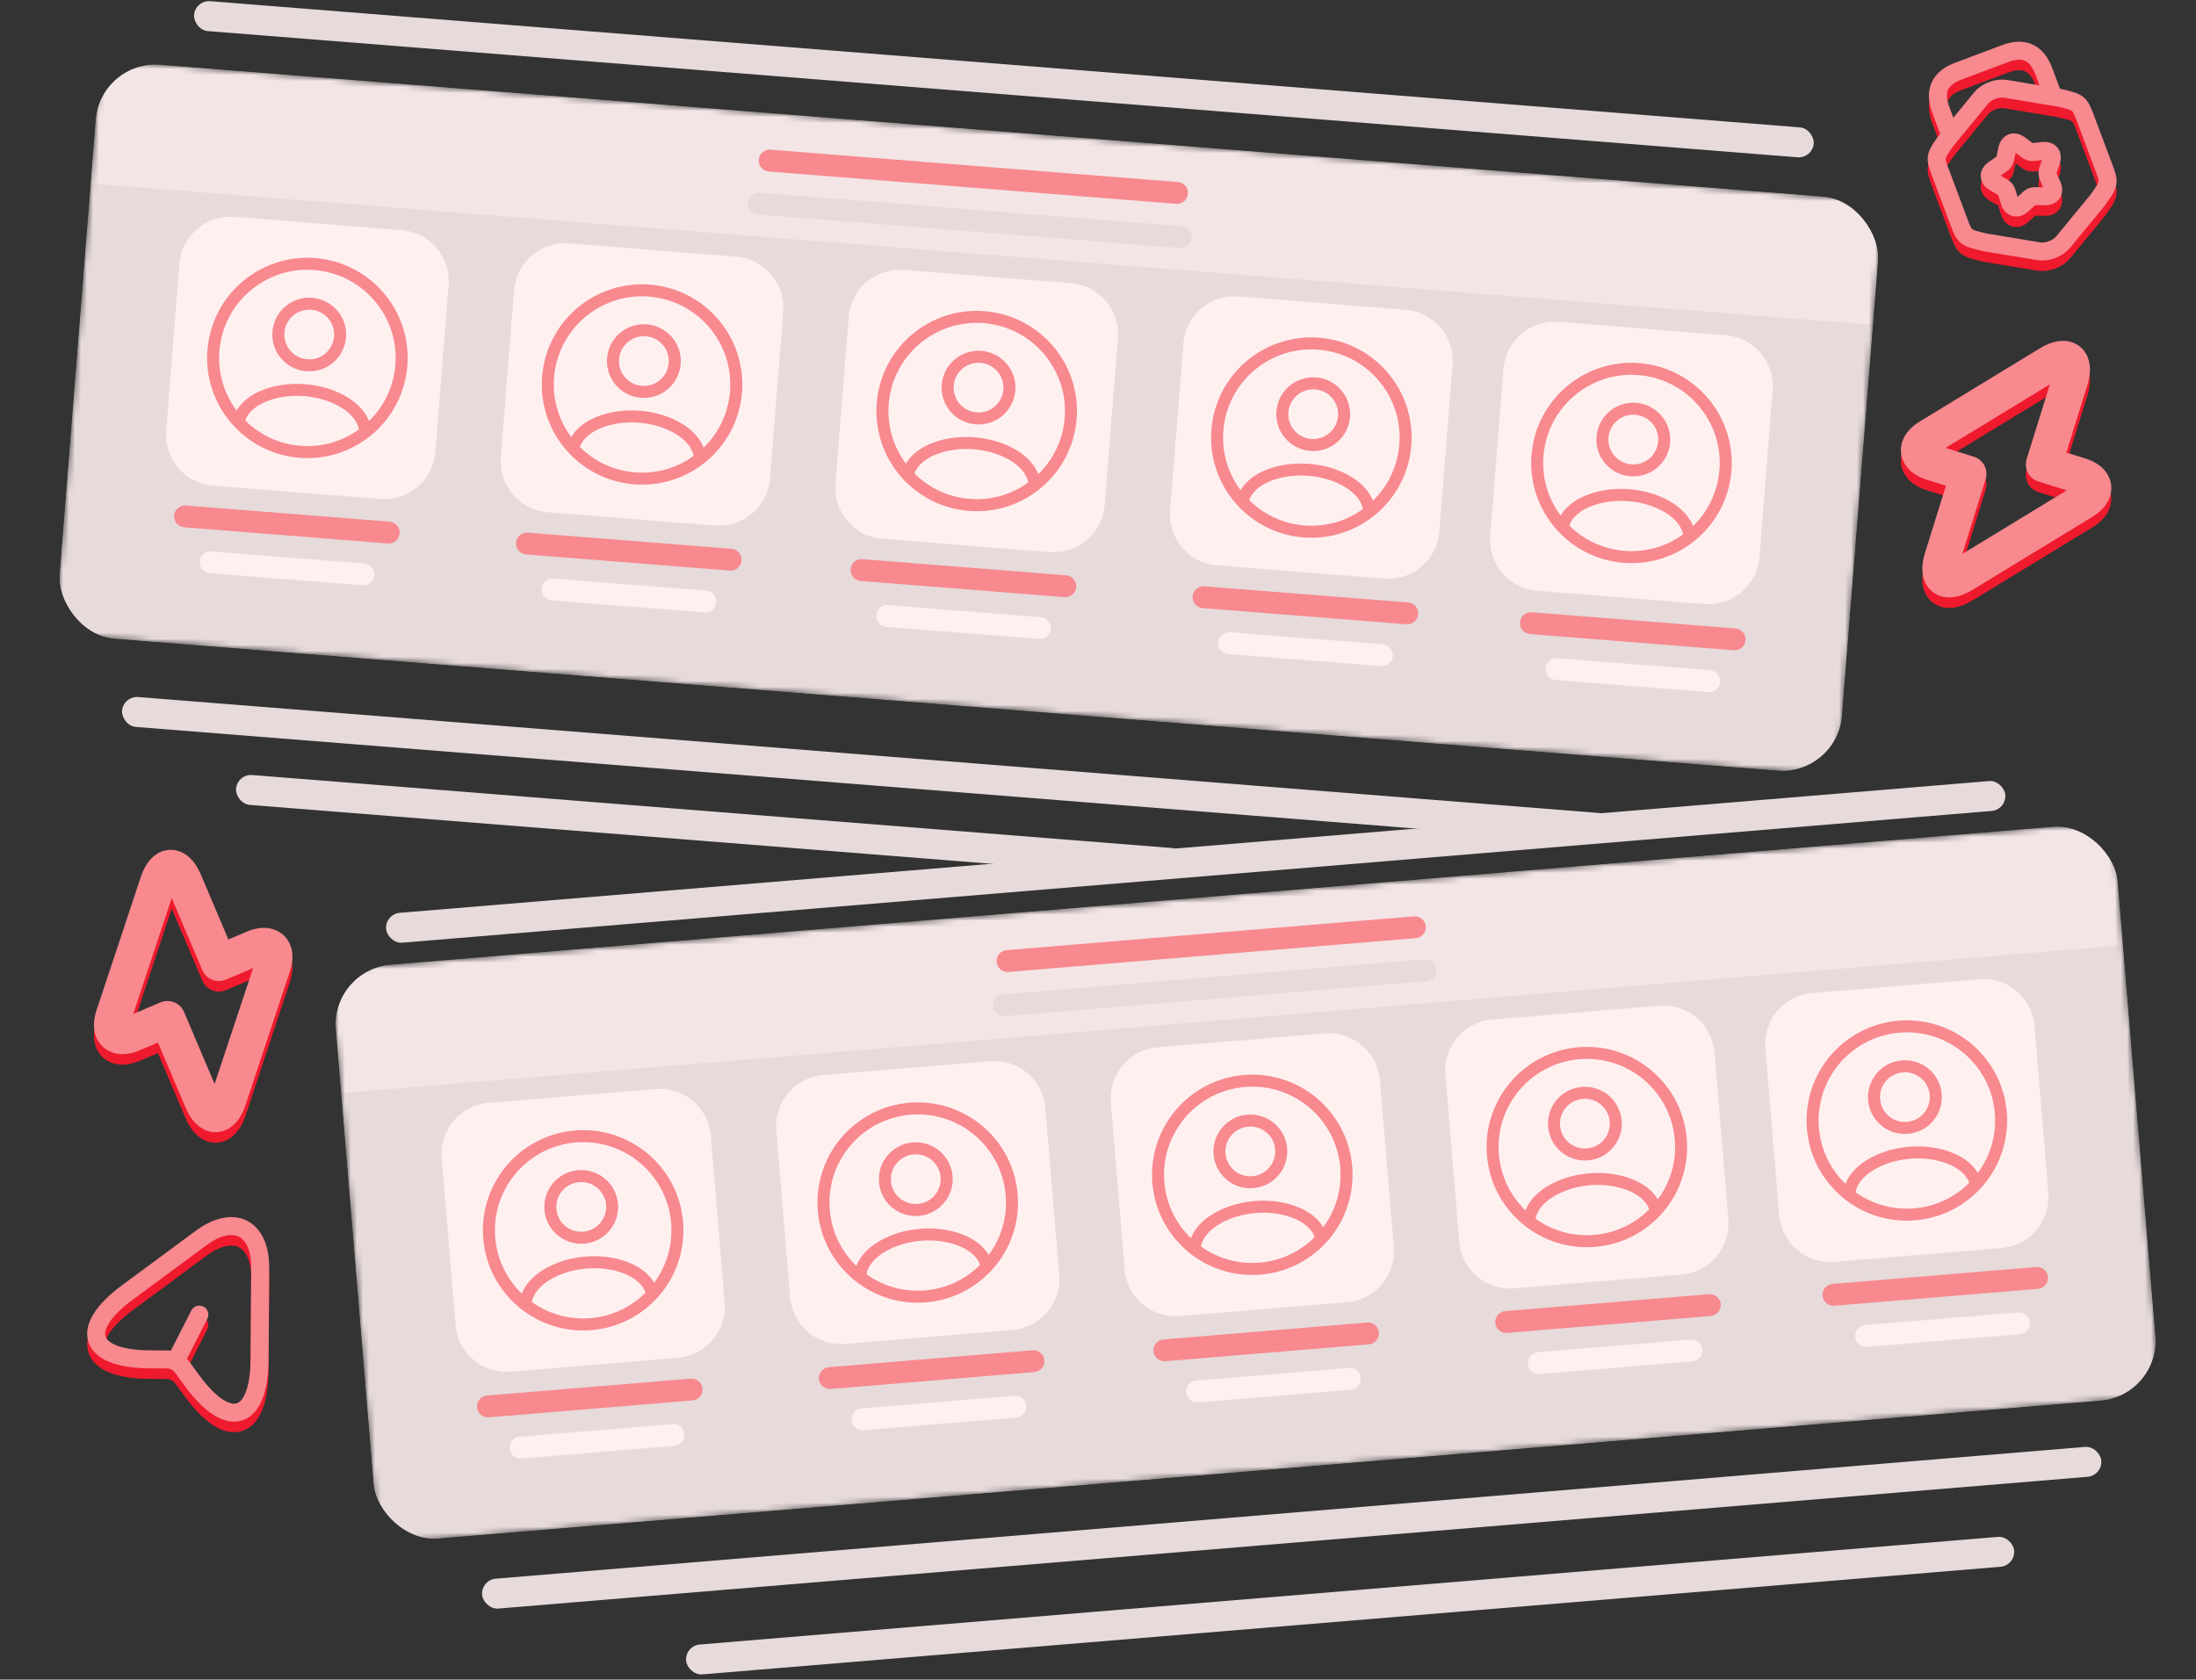 <svg width="366" height="280" viewBox="0 0 366 280" fill="none" xmlns="http://www.w3.org/2000/svg">
<rect x="0" y="0" width="366" height="280" fill="#333333" stroke="none"/>
<rect x="20.54" y="116" width="249.442" height="5" rx="2.5" transform="rotate(4.54 20.54 116)" fill="#E7DADA"/>
<rect x="32.54" width="270.795" height="5" rx="2.5" transform="rotate(4.54 32.54 0)" fill="#E7DADA"/>
<rect x="64.144" y="152.377" width="270.795" height="5" rx="2.5" transform="rotate(-4.74 64.144 152.377)" fill="#E7DADA"/>
<rect x="80.144" y="263.377" width="270.795" height="5" rx="2.5" transform="rotate(-4.74 80.144 263.377)" fill="#E7DADA"/>
<rect x="39.54" y="129" width="158.68" height="5" rx="2.5" transform="rotate(4.54 39.54 129)" fill="#E7DADA"/>
<rect x="114.144" y="274.353" width="222.104" height="5" rx="2.5" transform="rotate(-4.74 114.144 274.353)" fill="#E7DADA"/>
<g clip-path="url(#clip0_44_104)">
<mask id="mask0_44_104" style="mask-type:luminance" maskUnits="userSpaceOnUse" x="9" y="10" width="305" height="120">
<path d="M313.804 33.57L16.737 10L9.144 105.699L306.211 129.269L313.804 33.57Z" fill="white"/>
</mask>
<g mask="url(#mask0_44_104)">
<path d="M313.804 33.57L16.737 10L9.144 105.699L306.211 129.269L313.804 33.57Z" fill="white"/>
<path d="M313.804 33.57L16.737 10L9.144 105.699L306.211 129.269L313.804 33.57Z" fill="#E7DADA"/>
<path d="M313.804 33.57L16.737 10L15.103 30.593L312.17 54.163L313.804 33.57Z" fill="#F3E5E5"/>
<path d="M196.951 37.708L126.625 32.128C125.621 32.048 124.742 32.797 124.662 33.8C124.583 34.804 125.332 35.682 126.337 35.762L196.663 41.342C197.667 41.421 198.546 40.672 198.626 39.669C198.705 38.665 197.956 37.787 196.951 37.708Z" fill="#E7DADA"/>
<path d="M64.928 86.964L30.977 84.27C29.973 84.191 29.094 84.939 29.014 85.943C28.934 86.947 29.684 87.825 30.689 87.904L64.639 90.598C65.644 90.678 66.522 89.929 66.602 88.925C66.682 87.922 65.932 87.044 64.928 86.964Z" fill="#F7898F"/>
<path d="M121.916 91.486L87.965 88.792C86.961 88.712 86.082 89.461 86.002 90.465C85.923 91.468 86.672 92.346 87.677 92.426L121.627 95.12C122.632 95.199 123.511 94.451 123.59 93.447C123.67 92.443 122.92 91.565 121.916 91.486Z" fill="#F7898F"/>
<path d="M177.691 95.911L143.741 93.217C142.737 93.138 141.858 93.886 141.778 94.89C141.698 95.894 142.448 96.772 143.453 96.851L177.403 99.545C178.408 99.625 179.286 98.876 179.366 97.872C179.446 96.869 178.696 95.991 177.691 95.911Z" fill="#F7898F"/>
<path d="M196.315 30.343L128.414 24.956C127.41 24.876 126.531 25.625 126.452 26.628C126.372 27.632 127.122 28.51 128.126 28.59L196.027 33.977C197.032 34.057 197.91 33.308 197.99 32.304C198.07 31.301 197.32 30.423 196.315 30.343Z" fill="#F7898F"/>
<path d="M234.68 100.432L200.729 97.739C199.725 97.659 198.846 98.408 198.766 99.412C198.687 100.415 199.436 101.293 200.441 101.373L234.391 104.067C235.396 104.146 236.275 103.397 236.354 102.394C236.434 101.39 235.684 100.512 234.68 100.432Z" fill="#F7898F"/>
<path d="M289.243 104.762L255.293 102.068C254.288 101.988 253.409 102.737 253.33 103.741C253.25 104.744 254 105.622 255.004 105.702L288.955 108.396C289.959 108.475 290.838 107.726 290.918 106.723C290.997 105.719 290.247 104.841 289.243 104.762Z" fill="#F7898F"/>
<path d="M60.713 93.944L35.25 91.923C34.246 91.844 33.367 92.593 33.288 93.596C33.208 94.6 33.958 95.478 34.962 95.558L60.425 97.578C61.429 97.657 62.308 96.909 62.388 95.905C62.468 94.901 61.718 94.023 60.713 93.944Z" fill="#FFF0F0"/>
<path d="M117.702 98.465L92.239 96.445C91.234 96.365 90.355 97.114 90.276 98.118C90.196 99.121 90.946 99.999 91.95 100.079L117.413 102.099C118.418 102.179 119.297 101.43 119.376 100.427C119.456 99.423 118.706 98.545 117.702 98.465Z" fill="#FFF0F0"/>
<path d="M173.477 102.891L148.014 100.87C147.01 100.791 146.131 101.54 146.052 102.543C145.972 103.547 146.722 104.425 147.726 104.504L173.189 106.525C174.193 106.604 175.072 105.855 175.152 104.852C175.232 103.848 174.482 102.97 173.477 102.891Z" fill="#FFF0F0"/>
<path d="M230.466 107.412L205.003 105.392C203.998 105.312 203.119 106.061 203.04 107.065C202.96 108.068 203.71 108.946 204.714 109.026L230.177 111.046C231.182 111.126 232.061 110.377 232.14 109.373C232.22 108.37 231.47 107.492 230.466 107.412Z" fill="#FFF0F0"/>
<path d="M285.029 111.741L259.566 109.721C258.561 109.641 257.683 110.39 257.603 111.394C257.523 112.397 258.273 113.275 259.278 113.355L284.74 115.375C285.745 115.455 286.624 114.706 286.703 113.703C286.783 112.699 286.033 111.821 285.029 111.741Z" fill="#FFF0F0"/>
<path d="M66.953 38.364L39.065 36.152C34.378 35.78 30.276 39.275 29.905 43.958L27.694 71.82C27.323 76.503 30.822 80.601 35.509 80.973L63.397 83.186C68.085 83.558 72.186 80.062 72.558 75.379L74.768 47.517C75.14 42.834 71.641 38.736 66.953 38.364Z" fill="#FFF0F0"/>
<path d="M49.99 75.316C54.062 75.639 57.881 74.383 60.871 72.054C60.831 70.57 60.006 69.056 58.419 67.797C54.385 64.611 47.369 64.054 42.852 66.562C41.086 67.555 40.032 68.92 39.759 70.379C42.344 73.15 45.918 74.993 49.99 75.316ZM49.99 75.316C58.639 76.002 66.207 69.553 66.893 60.911C67.579 52.27 61.122 44.708 52.473 44.022C43.823 43.335 36.255 49.784 35.57 58.426C34.884 67.068 41.34 74.629 49.99 75.316ZM51.322 60.904C51.214 60.88 51.073 60.868 50.946 60.874C48.197 60.562 46.184 58.135 46.403 55.365C46.628 52.533 49.097 50.414 51.947 50.64C54.782 50.865 56.902 53.348 56.677 56.18C56.442 58.948 54.086 61.029 51.322 60.904Z" stroke="#F7898F" stroke-width="2" stroke-linecap="round" stroke-linejoin="round"/>
<path d="M178.505 47.215L150.617 45.002C145.929 44.63 141.828 48.125 141.456 52.809L139.246 80.67C138.874 85.354 142.373 89.452 147.061 89.823L174.949 92.036C179.636 92.408 183.737 88.913 184.109 84.23L186.32 56.368C186.691 51.685 183.192 47.587 178.505 47.215Z" fill="#FFF0F0"/>
<path d="M161.541 84.166C165.613 84.489 169.433 83.234 172.423 80.904C172.383 79.421 171.557 77.907 169.971 76.647C165.936 73.462 158.921 72.905 154.402 75.412C152.637 76.406 151.583 77.771 151.31 79.229C153.896 82.001 157.47 83.843 161.541 84.166ZM161.541 84.166C170.191 84.853 177.759 78.404 178.445 69.762C179.13 61.12 172.674 53.559 164.024 52.872C155.374 52.186 147.806 58.635 147.121 67.277C146.435 75.918 152.891 83.48 161.541 84.166ZM162.874 69.755C162.766 69.73 162.624 69.719 162.498 69.725C159.749 69.412 157.735 66.985 157.954 64.216C158.179 61.383 160.648 59.265 163.499 59.491C166.334 59.716 168.454 62.199 168.229 65.031C167.994 67.799 165.637 69.879 162.874 69.755Z" stroke="#F7898F" stroke-width="2" stroke-linecap="round" stroke-linejoin="round"/>
<path d="M287.631 55.873L259.743 53.661C255.056 53.289 250.955 56.784 250.583 61.467L248.372 89.329C248.001 94.012 251.5 98.11 256.187 98.482L284.075 100.694C288.763 101.066 292.864 97.571 293.235 92.888L295.446 65.026C295.818 60.343 292.319 56.245 287.631 55.873Z" fill="#FFF0F0"/>
<path d="M270.668 92.825C274.739 93.148 278.559 91.892 281.549 89.563C281.509 88.079 280.684 86.565 279.098 85.306C275.063 82.12 268.047 81.563 263.529 84.07C261.764 85.064 260.71 86.429 260.437 87.888C263.022 90.659 266.596 92.501 270.668 92.825ZM270.668 92.825C279.318 93.511 286.886 87.062 287.571 78.42C288.257 69.778 281.801 62.217 273.151 61.53C264.501 60.844 256.933 67.293 256.247 75.935C255.561 84.576 262.018 92.138 270.668 92.825ZM272 78.413C271.892 78.389 271.751 78.377 271.624 78.383C268.876 78.07 266.861 75.643 267.081 72.874C267.306 70.042 269.775 67.923 272.625 68.149C275.46 68.374 277.58 70.857 277.356 73.689C277.12 76.457 274.764 78.538 272 78.413Z" stroke="#F7898F" stroke-width="2" stroke-linecap="round" stroke-linejoin="round"/>
<path d="M122.729 42.79L94.841 40.577C90.153 40.205 86.052 43.7 85.681 48.383L83.47 76.245C83.099 80.928 86.597 85.026 91.285 85.398L119.173 87.611C123.86 87.983 127.962 84.488 128.333 79.805L130.544 51.943C130.915 47.26 127.417 43.162 122.729 42.79Z" fill="#FFF0F0"/>
<path d="M105.765 79.741C109.837 80.064 113.656 78.808 116.647 76.479C116.607 74.996 115.781 73.482 114.195 72.222C110.161 69.036 103.144 68.48 98.627 70.987C96.862 71.981 95.808 73.346 95.535 74.804C98.12 77.576 101.693 79.418 105.765 79.741ZM105.765 79.741C114.415 80.427 121.983 73.978 122.669 65.337C123.354 56.695 116.898 49.133 108.248 48.447C99.599 47.761 92.031 54.21 91.345 62.851C90.66 71.493 97.116 79.055 105.765 79.741ZM107.098 65.329C106.99 65.305 106.849 65.294 106.722 65.299C103.973 64.987 101.959 62.56 102.179 59.79C102.404 56.958 104.873 54.84 107.723 55.066C110.558 55.291 112.678 57.773 112.453 60.605C112.218 63.374 109.862 65.454 107.098 65.329Z" stroke="#F7898F" stroke-width="2" stroke-linecap="round" stroke-linejoin="round"/>
<path d="M234.281 51.64L206.393 49.428C201.705 49.056 197.604 52.551 197.232 57.234L195.022 85.096C194.65 89.779 198.149 93.877 202.836 94.249L230.724 96.462C235.412 96.833 239.513 93.338 239.885 88.655L242.095 60.794C242.467 56.11 238.968 52.012 234.281 51.64Z" fill="#FFF0F0"/>
<path d="M217.317 88.592C221.389 88.915 225.208 87.659 228.198 85.33C228.159 83.846 227.333 82.332 225.747 81.073C221.712 77.887 214.696 77.33 210.178 79.838C208.413 80.831 207.359 82.196 207.086 83.655C209.671 86.426 213.245 88.269 217.317 88.592ZM217.317 88.592C225.967 89.278 233.535 82.829 234.221 74.187C234.906 65.546 228.45 57.984 219.8 57.297C211.15 56.611 203.582 63.06 202.896 71.702C202.211 80.344 208.667 87.905 217.317 88.592ZM218.65 74.18C218.542 74.156 218.4 74.144 218.274 74.15C215.525 73.838 213.51 71.41 213.73 68.641C213.955 65.809 216.424 63.69 219.275 63.916C222.11 64.141 224.23 66.624 224.005 69.456C223.769 72.224 221.413 74.305 218.65 74.18Z" stroke="#F7898F" stroke-width="2" stroke-linecap="round" stroke-linejoin="round"/>
</g>
</g>
<g clip-path="url(#clip1_44_104)">
<mask id="mask1_44_104" style="mask-type:luminance" maskUnits="userSpaceOnUse" x="55" y="137" width="306" height="121">
<path d="M352.124 137L55.144 161.641L63.083 257.312L360.062 232.671L352.124 137Z" fill="white"/>
</mask>
<g mask="url(#mask1_44_104)">
<path d="M352.124 137L55.144 161.641L63.083 257.312L360.062 232.671L352.124 137Z" fill="white"/>
<path d="M352.124 137L55.144 161.641L63.083 257.312L360.062 232.671L352.124 137Z" fill="#E7DADA"/>
<path d="M352.124 137L55.144 161.641L56.853 182.229L353.832 157.587L352.124 137Z" fill="#F3E5E5"/>
<path d="M237.468 159.926L167.162 165.76C166.158 165.843 165.412 166.724 165.495 167.727C165.578 168.73 166.46 169.476 167.464 169.393L237.769 163.559C238.773 163.476 239.52 162.595 239.437 161.592C239.354 160.589 238.472 159.843 237.468 159.926Z" fill="#E7DADA"/>
<path d="M115.114 229.827L81.174 232.643C80.17 232.727 79.423 233.608 79.506 234.611C79.59 235.614 80.471 236.36 81.475 236.276L115.416 233.46C116.42 233.377 117.167 232.496 117.083 231.493C117 230.49 116.119 229.744 115.114 229.827Z" fill="#F7898F"/>
<path d="M172.086 225.1L138.146 227.916C137.141 228 136.395 228.88 136.478 229.884C136.561 230.887 137.443 231.633 138.447 231.549L172.388 228.733C173.392 228.65 174.138 227.769 174.055 226.766C173.972 225.763 173.09 225.017 172.086 225.1Z" fill="#F7898F"/>
<path d="M227.846 220.474L193.905 223.29C192.901 223.373 192.154 224.254 192.238 225.257C192.321 226.26 193.202 227.006 194.206 226.923L228.147 224.107C229.151 224.023 229.898 223.143 229.815 222.139C229.731 221.136 228.85 220.39 227.846 220.474Z" fill="#F7898F"/>
<path d="M235.653 152.761L167.772 158.393C166.768 158.476 166.021 159.357 166.104 160.36C166.187 161.364 167.069 162.109 168.073 162.026L235.954 156.394C236.958 156.311 237.705 155.43 237.622 154.426C237.538 153.423 236.657 152.677 235.653 152.761Z" fill="#F7898F"/>
<path d="M284.817 215.747L250.877 218.563C249.872 218.646 249.126 219.527 249.209 220.53C249.292 221.533 250.174 222.279 251.178 222.196L285.119 219.38C286.123 219.296 286.869 218.415 286.786 217.412C286.703 216.409 285.821 215.663 284.817 215.747Z" fill="#F7898F"/>
<path d="M339.364 211.221L305.424 214.037C304.42 214.12 303.673 215.001 303.756 216.004C303.84 217.007 304.721 217.753 305.725 217.67L339.666 214.854C340.67 214.77 341.417 213.89 341.333 212.886C341.25 211.883 340.369 211.137 339.364 211.221Z" fill="#F7898F"/>
<path d="M112.081 237.395L86.626 239.507C85.621 239.591 84.875 240.471 84.958 241.475C85.041 242.478 85.923 243.224 86.927 243.14L112.382 241.028C113.387 240.945 114.133 240.064 114.05 239.061C113.967 238.058 113.085 237.312 112.081 237.395Z" fill="#FFF0F0"/>
<path d="M169.053 232.668L143.597 234.78C142.593 234.863 141.846 235.744 141.93 236.748C142.013 237.751 142.894 238.497 143.899 238.413L169.354 236.301C170.358 236.218 171.105 235.337 171.022 234.334C170.938 233.33 170.057 232.585 169.053 232.668Z" fill="#FFF0F0"/>
<path d="M224.812 228.042L199.357 230.154C198.352 230.237 197.606 231.118 197.689 232.121C197.772 233.124 198.654 233.87 199.658 233.787L225.113 231.675C226.118 231.591 226.864 230.71 226.781 229.707C226.698 228.704 225.816 227.958 224.812 228.042Z" fill="#FFF0F0"/>
<path d="M281.784 223.314L256.328 225.427C255.324 225.51 254.577 226.391 254.661 227.394C254.744 228.397 255.625 229.143 256.63 229.06L282.085 226.948C283.089 226.864 283.836 225.983 283.752 224.98C283.669 223.977 282.788 223.231 281.784 223.314Z" fill="#FFF0F0"/>
<path d="M336.331 218.789L310.875 220.901C309.871 220.984 309.125 221.865 309.208 222.868C309.291 223.871 310.173 224.617 311.177 224.534L336.632 222.422C337.636 222.338 338.383 221.457 338.3 220.454C338.216 219.451 337.335 218.705 336.331 218.789Z" fill="#FFF0F0"/>
<path d="M109.277 181.537L81.397 183.85C76.711 184.239 73.227 188.35 73.615 193.031L75.927 220.885C76.315 225.567 80.429 229.047 85.115 228.658L112.995 226.345C117.681 225.956 121.165 221.846 120.777 217.164L118.465 189.31C118.077 184.628 113.963 181.148 109.277 181.537Z" fill="#FFF0F0"/>
<path d="M98.494 220.74C102.565 220.402 106.131 218.547 108.707 215.766C108.428 214.309 107.369 212.948 105.601 211.96C101.106 209.467 94.091 210.049 90.038 213.252C88.456 214.517 87.636 216.034 87.601 217.517C90.6 219.836 94.423 221.078 98.494 220.74ZM98.494 220.74C107.141 220.023 113.57 212.438 112.853 203.798C112.136 195.159 104.545 188.738 95.898 189.455C87.251 190.173 80.822 197.758 81.539 206.397C82.256 215.036 89.847 221.458 98.494 220.74ZM97.485 206.302C97.374 206.296 97.234 206.307 97.109 206.333C94.346 206.468 91.967 204.397 91.737 201.629C91.503 198.797 93.598 196.308 96.447 196.072C99.281 195.837 101.774 197.945 102.008 200.776C102.223 203.547 100.233 205.98 97.485 206.302Z" stroke="#F7898F" stroke-width="2" stroke-linecap="round" stroke-linejoin="round"/>
<path d="M220.796 172.284L192.916 174.597C188.23 174.986 184.746 179.097 185.134 183.778L187.445 211.632C187.834 216.314 191.948 219.794 196.634 219.405L224.514 217.092C229.2 216.703 232.684 212.593 232.295 207.911L229.984 180.057C229.596 175.375 225.482 171.895 220.796 172.284Z" fill="#FFF0F0"/>
<path d="M210.013 211.487C214.083 211.149 217.651 209.294 220.226 206.513C219.947 205.056 218.889 203.695 217.12 202.707C212.624 200.214 205.611 200.796 201.556 203.999C199.974 205.264 199.154 206.781 199.12 208.264C202.118 210.583 205.942 211.825 210.013 211.487ZM210.013 211.487C218.66 210.77 225.089 203.185 224.372 194.545C223.656 185.906 216.065 179.485 207.417 180.202C198.769 180.92 192.341 188.505 193.057 197.144C193.774 205.783 201.365 212.205 210.013 211.487ZM209.004 197.049C208.894 197.043 208.752 197.054 208.628 197.08C205.865 197.215 203.486 195.144 203.256 192.376C203.021 189.544 205.116 187.055 207.966 186.819C210.8 186.584 213.293 188.692 213.528 191.523C213.742 194.294 211.751 196.727 209.004 197.049Z" stroke="#F7898F" stroke-width="2" stroke-linecap="round" stroke-linejoin="round"/>
<path d="M329.89 163.232L302.011 165.545C297.324 165.934 293.84 170.045 294.229 174.727L296.54 202.58C296.928 207.262 301.042 210.742 305.728 210.353L333.608 208.04C338.294 207.651 341.778 203.541 341.39 198.859L339.079 171.005C338.69 166.323 334.577 162.843 329.89 163.232Z" fill="#FFF0F0"/>
<path d="M319.107 202.435C323.178 202.098 326.745 200.242 329.32 197.461C329.042 196.004 327.983 194.643 326.214 193.655C321.719 191.162 314.705 191.744 310.65 194.947C309.069 196.212 308.249 197.729 308.214 199.212C311.212 201.531 315.037 202.773 319.107 202.435ZM319.107 202.435C327.755 201.718 334.184 194.133 333.467 185.494C332.75 176.854 325.159 170.433 316.511 171.15C307.864 171.868 301.435 179.453 302.152 188.092C302.869 196.731 310.46 203.153 319.107 202.435ZM318.099 187.997C317.988 187.991 317.846 188.002 317.723 188.028C314.96 188.163 312.58 186.093 312.35 183.324C312.115 180.493 314.211 178.004 317.061 177.767C319.895 177.532 322.387 179.64 322.622 182.472C322.836 185.242 320.846 187.675 318.099 187.997Z" stroke="#F7898F" stroke-width="2" stroke-linecap="round" stroke-linejoin="round"/>
<path d="M165.036 176.91L137.157 179.224C132.47 179.613 128.986 183.723 129.375 188.405L131.686 216.259C132.074 220.94 136.188 224.421 140.874 224.032L168.754 221.718C173.44 221.33 176.924 217.219 176.536 212.537L174.225 184.684C173.836 180.002 169.723 176.522 165.036 176.91Z" fill="#FFF0F0"/>
<path d="M154.253 216.114C158.324 215.776 161.891 213.921 164.466 211.14C164.188 209.682 163.129 208.321 161.36 207.334C156.865 204.84 149.851 205.422 145.797 208.625C144.215 209.89 143.395 211.407 143.36 212.891C146.359 215.209 150.182 216.451 154.253 216.114ZM154.253 216.114C162.901 215.396 169.329 207.811 168.613 199.172C167.896 190.533 160.305 184.111 151.658 184.829C143.01 185.546 136.582 193.131 137.298 201.77C138.015 210.409 145.606 216.831 154.253 216.114ZM153.245 201.676C153.134 201.669 152.993 201.681 152.869 201.707C150.105 201.842 147.726 199.771 147.497 197.002C147.262 194.171 149.357 191.682 152.207 191.445C155.041 191.21 157.533 193.319 157.768 196.15C157.982 198.92 155.992 201.353 153.245 201.676Z" stroke="#F7898F" stroke-width="2" stroke-linecap="round" stroke-linejoin="round"/>
<path d="M276.555 167.657L248.676 169.971C243.989 170.36 240.505 174.47 240.894 179.152L243.205 207.006C243.593 211.687 247.707 215.168 252.393 214.779L280.273 212.465C284.959 212.077 288.443 207.966 288.055 203.284L285.744 175.431C285.355 170.749 281.241 167.269 276.555 167.657Z" fill="#FFF0F0"/>
<path d="M265.772 206.861C269.843 206.523 273.41 204.668 275.985 201.887C275.707 200.429 274.648 199.068 272.879 198.081C268.384 195.587 261.37 196.169 257.315 199.372C255.733 200.637 254.913 202.154 254.879 203.638C257.877 205.956 261.702 207.198 265.772 206.861ZM265.772 206.861C274.42 206.143 280.849 198.558 280.132 189.919C279.415 181.28 271.824 174.858 263.176 175.576C254.529 176.293 248.1 183.878 248.817 192.517C249.534 201.156 257.125 207.578 265.772 206.861ZM264.763 192.423C264.653 192.416 264.511 192.428 264.388 192.454C261.625 192.589 259.245 190.518 259.015 187.749C258.78 184.918 260.876 182.429 263.725 182.192C266.559 181.957 269.052 184.066 269.287 186.897C269.501 189.667 267.511 192.1 264.763 192.423Z" stroke="#F7898F" stroke-width="2" stroke-linecap="round" stroke-linejoin="round"/>
</g>
</g>
<path d="M22.091 174.092L27.913 171.622L33.669 185.188C35.013 188.353 36.999 188.266 38.083 185.005L45.47 162.749C46.383 160.027 44.953 158.7 42.296 159.827L36.474 162.298L30.718 148.732C29.375 145.567 27.389 145.654 26.304 148.915L18.917 171.17C18.031 173.903 19.453 175.212 22.091 174.092Z" stroke="#EF1A2D" stroke-width="6" stroke-miterlimit="10" stroke-linecap="round" stroke-linejoin="round"/>
<path d="M346.676 81.05L340.637 79.17L345.017 65.1C346.039 61.817 344.468 60.599 341.532 62.386L321.507 74.587C319.051 76.073 319.284 78.01 322.039 78.868L328.077 80.748L323.697 94.818C322.675 98.101 324.247 99.319 327.182 97.532L347.208 85.331C349.65 83.819 349.412 81.902 346.676 81.05Z" stroke="#EF1A2D" stroke-width="6" stroke-miterlimit="10" stroke-linecap="round" stroke-linejoin="round"/>
<path d="M29.33 228.547L33.22 220.904M21.264 217.19L33.488 208.157C38.971 204.104 43.415 206.366 43.367 213.184L43.259 228.383C43.187 238.61 38.154 240.236 32.09 232.018L30.268 229.541C29.803 228.913 28.77 228.387 27.989 228.381L24.9 228.359C14.687 228.294 13.046 223.254 21.264 217.19Z" stroke="#EF1A2D" stroke-width="3" stroke-linecap="round" stroke-linejoin="round"/>
<path d="M342.167 17.713L340.627 13.609C339.455 10.488 337.309 9.513 334.188 10.685L326.387 13.613C323.266 14.785 322.291 16.931 323.463 20.052L324.962 24.046M323.493 30.757L326.404 38.512C327.47 41.352 327.47 41.352 330.833 42.154L339.813 43.644C341.161 43.868 342.971 43.188 343.839 42.133L349.62 35.103C351.625 32.285 351.625 32.285 350.559 29.445L347.648 21.69C346.582 18.85 346.582 18.85 343.218 18.048L334.239 16.558C332.891 16.334 331.081 17.014 330.213 18.07L324.432 25.1C322.427 27.917 322.427 27.917 323.493 30.757ZM336.536 25.808L337.947 26.863C338.169 27.028 338.563 27.13 338.821 27.104L340.564 26.913C341.641 26.793 342.223 27.536 341.876 28.557L341.305 30.213C341.225 30.474 341.235 30.88 341.344 31.124L342.053 32.727C342.496 33.718 341.971 34.502 340.895 34.479L339.137 34.445C338.868 34.439 338.478 34.585 338.279 34.767L336.978 35.949C336.182 36.675 335.265 36.414 334.953 35.392L334.432 33.718C334.354 33.463 334.088 33.135 333.862 33.007L332.342 32.135C331.409 31.595 331.358 30.653 332.248 30.034L333.687 29.031C333.913 28.875 334.137 28.524 334.186 28.274L334.554 26.552C334.8 25.498 335.673 25.17 336.536 25.808Z" stroke="#EF1A2D" stroke-width="3" stroke-linecap="round" stroke-linejoin="round"/>
<path d="M22.091 172.34L27.913 169.869L33.669 183.435C35.013 186.6 36.999 186.513 38.083 183.252L45.47 160.996C46.383 158.275 44.953 156.947 42.296 158.075L36.474 160.545L30.718 146.979C29.375 143.814 27.389 143.901 26.304 147.162L18.917 169.418C18.031 172.15 19.453 173.459 22.091 172.34Z" stroke="#F7898F" stroke-width="6" stroke-miterlimit="10" stroke-linecap="round" stroke-linejoin="round"/>
<path d="M346.676 79.297L340.637 77.417L345.017 63.347C346.039 60.064 344.468 58.846 341.532 60.633L321.507 72.834C319.051 74.32 319.284 76.257 322.039 77.115L328.077 78.995L323.697 93.065C322.675 96.348 324.247 97.566 327.182 95.779L347.208 83.579C349.65 82.067 349.412 80.149 346.676 79.297Z" stroke="#F7898F" stroke-width="6" stroke-miterlimit="10" stroke-linecap="round" stroke-linejoin="round"/>
<path d="M29.33 226.794L33.22 219.151M21.264 215.437L33.488 206.404C38.971 202.352 43.415 204.613 43.367 211.431L43.259 226.63C43.187 236.857 38.154 238.484 32.09 230.266L30.268 227.788C29.803 227.16 28.77 226.634 27.989 226.628L24.9 226.607C14.687 226.541 13.046 221.501 21.264 215.437Z" stroke="#F7898F" stroke-width="3" stroke-linecap="round" stroke-linejoin="round"/>
<path d="M342.167 15.96L340.627 11.856C339.455 8.735 337.309 7.761 334.188 8.932L326.387 11.861C323.266 13.032 322.291 15.178 323.463 18.299L324.962 22.293M323.493 29.004L326.404 36.759C327.47 39.599 327.47 39.599 330.833 40.402L339.813 41.891C341.161 42.115 342.971 41.436 343.839 40.38L349.62 33.35C351.625 30.532 351.625 30.532 350.559 27.693L347.648 19.938C346.582 17.098 346.582 17.098 343.218 16.295L334.239 14.806C332.891 14.582 331.081 15.261 330.213 16.317L324.432 23.347C322.427 26.164 322.427 26.164 323.493 29.004ZM336.536 24.055L337.947 25.11C338.169 25.276 338.563 25.377 338.821 25.352L340.564 25.16C341.641 25.041 342.223 25.784 341.876 26.804L341.305 28.46C341.225 28.722 341.235 29.127 341.344 29.371L342.053 30.974C342.496 31.965 341.971 32.749 340.895 32.726L339.137 32.692C338.868 32.686 338.478 32.833 338.279 33.014L336.978 34.197C336.182 34.922 335.265 34.661 334.953 33.639L334.432 31.966C334.354 31.71 334.088 31.383 333.862 31.254L332.342 30.383C331.409 29.842 331.358 28.9 332.248 28.282L333.687 27.279C333.913 27.122 334.137 26.771 334.186 26.521L334.554 24.799C334.8 23.745 335.673 23.418 336.536 24.055Z" stroke="#F7898F" stroke-width="3" stroke-linecap="round" stroke-linejoin="round"/>
<defs>
<clipPath id="clip0_44_104">
<rect x="16.737" y="10" width="298" height="96" rx="10" transform="rotate(4.536 16.737 10)" fill="white"/>
</clipPath>
<clipPath id="clip1_44_104">
<rect x="55.144" y="161.641" width="298" height="96" rx="10" transform="rotate(-4.743 55.144 161.641)" fill="white"/>
</clipPath>
</defs>
</svg>
